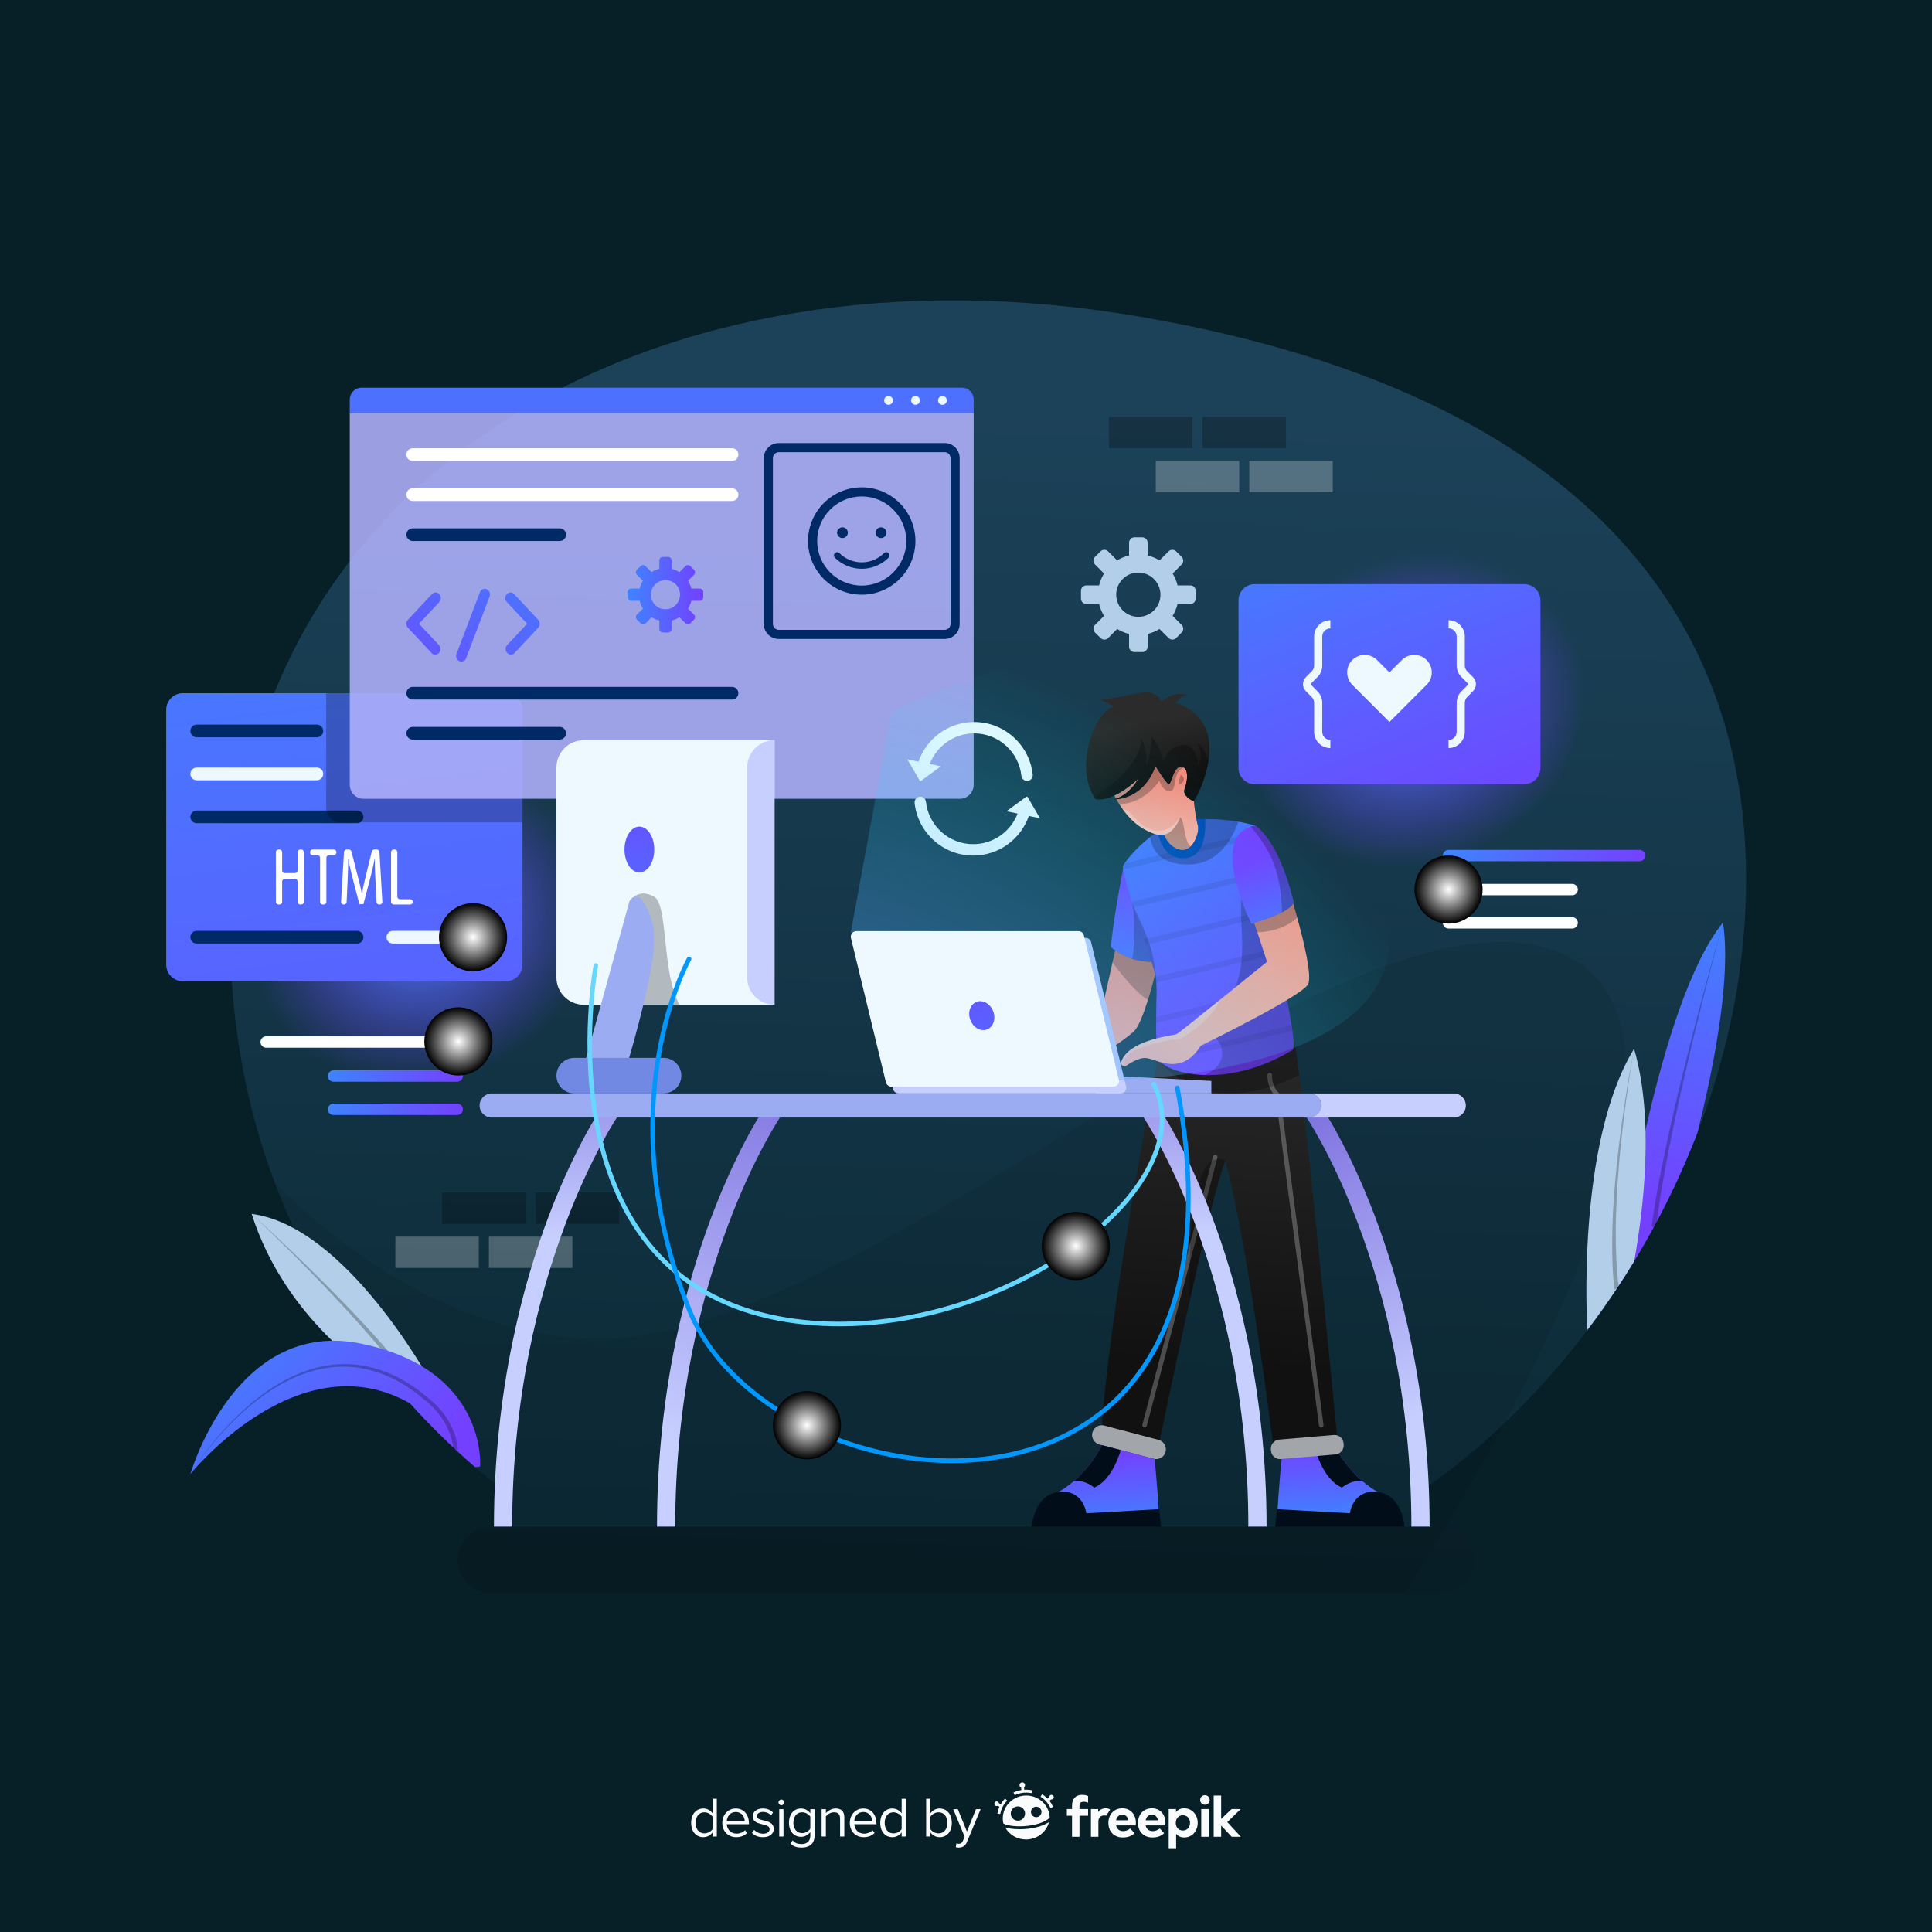 <?xml version="1.0" encoding="utf-8"?>
<!-- Generator: Adobe Illustrator 27.5.0, SVG Export Plug-In . SVG Version: 6.00 Build 0)  -->
<svg version="1.1" xmlns="http://www.w3.org/2000/svg" xmlns:xlink="http://www.w3.org/1999/xlink" x="0px" y="0px"
	 viewBox="0 0 500 500" style="enable-background:new 0 0 500 500;" xml:space="preserve">
<g id="BACKGROUND">
	<rect style="fill:#072028;" width="500" height="500"/>
</g>
<g id="OBJECTS">
	<g>
		<g>
			<linearGradient id="SVGID_1_" gradientUnits="userSpaceOnUse" x1="259.656" y1="103.459" x2="250.56" y2="405.915">
				<stop  offset="0" style="stop-color:#1C4259"/>
				<stop  offset="1" style="stop-color:#0B2935"/>
			</linearGradient>
			<path style="fill:url(#SVGID_1_);" d="M451.03,244.502c-1.639,16.662-5.719,33.052-11.727,48.646
				c-4.469,11.603-9.999,22.77-16.379,33.27c-1.468,2.411-2.983,4.793-4.54,7.14c-2.423,3.65-4.952,7.211-7.576,10.665
				c-6.586,8.696-13.761,16.75-21.372,24.008c-6.816,6.497-13.973,12.346-21.372,17.44c-4.18,2.877-2.164,9.416,2.913,9.416h2.341
				c0.313,0,0.619,0.018,0.92,0.053c4.481,0.472,7.942,4.363,7.723,9.021c-0.218,4.652-4.227,8.236-8.891,8.236H127.101
				c-4.923,0-8.879-4.103-8.649-9.074c0.112-2.323,1.173-4.386,2.783-5.86c1.61-1.48,3.779-2.376,6.108-2.376
				c4.929,0,7.051-6.244,3.148-9.251c-16.444-12.682-43.93-38.688-59.406-79.824c-7.617-20.24-12.328-44.142-11.391-71.923
				C63.485,122.07,170.2,60.671,294.602,81.896S458.423,169.49,451.03,244.502z"/>
			<path style="opacity:0.08;" d="M389.436,368.232c-5.465,10.306-10.801,19.562-15.199,26.909
				c-6.362,10.63-10.76,17.257-10.76,17.257H127.101c-4.923,0-8.879-4.103-8.649-9.074c0.112-2.323,1.173-4.386,2.783-5.86
				c1.61-1.48,3.779-2.376,6.108-2.376c4.929,0,7.051-6.244,3.148-9.251c-2.329-1.798-4.876-3.856-7.582-6.197
				c-5.177-4.463-10.925-9.929-16.791-16.432c-4.168-4.622-8.396-9.764-12.511-15.447h-0.006
				c-8.431-11.632-16.408-25.511-22.516-41.748c18.59,18.69,45.887,38.14,80.337,40.434
				c68.221,4.551,196.137-122.221,251.852-100.058C438.76,260.51,412.895,324.002,389.436,368.232z"/>
			<g>
				<g>
					
						<rect x="138.629" y="308.661" transform="matrix(-1 -1.224647e-16 1.224647e-16 -1 298.858 625.407)" style="opacity:0.25;" width="21.601" height="8.086"/>
					
						<rect x="114.426" y="308.661" transform="matrix(-1 -1.224647e-16 1.224647e-16 -1 250.452 625.407)" style="opacity:0.25;" width="21.601" height="8.086"/>
				</g>
				<g>
					
						<rect x="126.527" y="320.044" transform="matrix(-1 -1.224647e-16 1.224647e-16 -1 274.655 648.174)" style="opacity:0.25;fill:#FFFFFF;" width="21.601" height="8.086"/>
					
						<rect x="102.324" y="320.044" transform="matrix(-1 -1.224647e-16 1.224647e-16 -1 226.249 648.174)" style="opacity:0.25;fill:#FFFFFF;" width="21.601" height="8.086"/>
				</g>
			</g>
			<g>
				<g>
					<rect x="287.011" y="107.915" style="opacity:0.25;" width="21.601" height="8.086"/>
					<rect x="311.214" y="107.915" style="opacity:0.25;" width="21.601" height="8.086"/>
				</g>
				<g>
					<rect x="299.112" y="119.298" style="opacity:0.25;fill:#FFFFFF;" width="21.601" height="8.086"/>
					<rect x="323.316" y="119.298" style="opacity:0.25;fill:#FFFFFF;" width="21.601" height="8.086"/>
				</g>
			</g>
		</g>
		<g>
			
				<radialGradient id="SVGID_00000069361268411155387920000006341149444563297188_" cx="95.196" cy="108.636" r="45.329" gradientTransform="matrix(0.918 -0.396 0.347 0.805 -15.315 190.227)" gradientUnits="userSpaceOnUse">
				<stop  offset="0" style="stop-color:#3E84FF"/>
				<stop  offset="0.329" style="stop-color:#5469FF;stop-opacity:0.671"/>
				<stop  offset="0.757" style="stop-color:#6B4BFF;stop-opacity:0.243"/>
				<stop  offset="1" style="stop-color:#7440FF;stop-opacity:0"/>
			</radialGradient>
			<path style="fill:url(#SVGID_00000069361268411155387920000006341149444563297188_);" d="M160.073,218.363
				c10.67,24.752-3.18,54.517-30.934,66.481c-27.755,11.964-58.904,1.598-69.574-23.154s3.18-54.517,30.934-66.481
				S149.403,193.611,160.073,218.363z"/>
			
				<linearGradient id="SVGID_00000049901604772791393300000006930393671982065551_" gradientUnits="userSpaceOnUse" x1="76.82" y1="115.409" x2="112.449" y2="408.778">
				<stop  offset="0" style="stop-color:#3E84FF"/>
				<stop  offset="1" style="stop-color:#7440FF"/>
			</linearGradient>
			<path style="fill:url(#SVGID_00000049901604772791393300000006930393671982065551_);" d="M135.218,183.706v65.933
				c0,2.382-1.934,4.316-4.316,4.316H47.329c-2.382,0-4.31-1.934-4.31-4.316v-65.933c0-2.376,1.928-4.31,4.31-4.31h83.573
				C133.285,179.396,135.218,181.33,135.218,183.706z"/>
			<path style="fill:#002A66;" d="M82.008,190.81H50.915c-0.907,0-1.642-0.735-1.642-1.642l0,0c0-0.907,0.735-1.642,1.642-1.642
				h31.093c0.907,0,1.642,0.735,1.642,1.642l0,0C83.65,190.075,82.915,190.81,82.008,190.81z"/>
			<path style="fill:#EEF8FF;" d="M82.008,201.928H50.915c-0.907,0-1.642-0.735-1.642-1.642l0,0c0-0.907,0.735-1.642,1.642-1.642
				h31.093c0.907,0,1.642,0.735,1.642,1.642l0,0C83.65,201.193,82.915,201.928,82.008,201.928z"/>
			<path style="fill:#002A66;" d="M92.417,213.046H50.915c-0.907,0-1.642-0.735-1.642-1.642l0,0c0-0.907,0.735-1.642,1.642-1.642
				h41.502c0.907,0,1.642,0.735,1.642,1.642l0,0C94.059,212.311,93.324,213.046,92.417,213.046z"/>
			<path style="fill:#002A66;" d="M92.417,244.19H50.915c-0.907,0-1.642-0.735-1.642-1.642l0,0c0-0.907,0.735-1.642,1.642-1.642
				h41.502c0.907,0,1.642,0.735,1.642,1.642l0,0C94.059,243.454,93.324,244.19,92.417,244.19z"/>
			<path style="fill:#EEF8FF;" d="M122.612,244.19h-20.936c-0.907,0-1.642-0.735-1.642-1.642l0,0c0-0.907,0.735-1.642,1.642-1.642
				h20.936c0.907,0,1.642,0.735,1.642,1.642l0,0C124.255,243.454,123.519,244.19,122.612,244.19z"/>
			<g>
				<path style="fill:#FFFFFF;" d="M73.02,220.544v4.732c0,0.379,0.307,0.686,0.686,0.686h2.619c0.379,0,0.686-0.307,0.686-0.686
					v-4.732c0-0.379,0.307-0.686,0.686-0.686h0.253c0.379,0,0.686,0.307,0.686,0.686v12.863c0,0.379-0.307,0.686-0.686,0.686h-0.253
					c-0.379,0-0.686-0.307-0.686-0.686v-5.281c0-0.379-0.307-0.686-0.686-0.686h-2.619c-0.379,0-0.686,0.307-0.686,0.686v5.281
					c0,0.379-0.307,0.686-0.686,0.686h-0.254c-0.379,0-0.686-0.307-0.686-0.686v-12.863c0-0.379,0.307-0.686,0.686-0.686h0.254
					C72.712,219.858,73.02,220.165,73.02,220.544z"/>
				<path style="fill:#FFFFFF;" d="M82.151,221.315h-1.225c-0.379,0-0.686-0.307-0.686-0.686v-0.085
					c0-0.379,0.307-0.686,0.686-0.686h5.449c0.379,0,0.686,0.307,0.686,0.686v0.085c0,0.379-0.307,0.686-0.686,0.686H85.15
					c-0.379,0-0.686,0.307-0.686,0.686v11.405c0,0.379-0.307,0.686-0.686,0.686h-0.254c-0.379,0-0.686-0.307-0.686-0.686v-11.405
					C82.837,221.623,82.53,221.315,82.151,221.315z"/>
				<path style="fill:#FFFFFF;" d="M97.176,227.968c-0.106-1.88-0.212-3.971-0.148-5.576h-0.084
					c-0.318,1.584-0.697,3.273-1.141,4.942l-1.753,6.674h-1.035l-1.668-6.4c-0.465-1.816-0.886-3.569-1.161-5.216h-0.063
					c0,1.668-0.085,3.654-0.169,5.682l-0.245,5.364c-0.017,0.367-0.319,0.655-0.686,0.655h-0.074c-0.395,0-0.709-0.333-0.685-0.727
					l0.763-12.863c0.021-0.363,0.322-0.646,0.685-0.646h0.574c0.313,0,0.587,0.212,0.665,0.516l1.537,5.99
					c0.486,1.88,0.845,3.273,1.14,4.9h0.063c0.275-1.627,0.591-2.978,1.056-4.9l1.476-5.983c0.076-0.307,0.351-0.522,0.666-0.522
					h0.631c0.364,0,0.664,0.284,0.685,0.647l0.744,12.863c0.023,0.394-0.29,0.726-0.685,0.726h-0.14
					c-0.366,0-0.668-0.287-0.685-0.653L97.176,227.968z"/>
				<path style="fill:#FFFFFF;" d="M101.892,219.858h0.254c0.379,0,0.686,0.307,0.686,0.686v11.49c0,0.379,0.307,0.686,0.686,0.686
					h2.64c0.379,0,0.686,0.307,0.686,0.686l0,0c0,0.379-0.307,0.686-0.686,0.686h-4.266c-0.379,0-0.686-0.307-0.686-0.686v-12.863
					C101.205,220.165,101.513,219.858,101.892,219.858z"/>
			</g>
			
				<radialGradient id="SVGID_00000127042871491044990760000001908714350806268044_" cx="122.427" cy="242.547" r="8.814" gradientUnits="userSpaceOnUse">
				<stop  offset="0" style="stop-color:#FFFFFF"/>
				<stop  offset="1" style="stop-color:#000000"/>
			</radialGradient>
			<circle style="fill:url(#SVGID_00000127042871491044990760000001908714350806268044_);" cx="122.427" cy="242.547" r="8.814"/>
		</g>
		<g>
			<path style="opacity:0.25;" d="M135.218,183.706v29.12h-47.19c-1.993,0-3.608-1.616-3.608-3.608v-29.821h46.483
				C133.285,179.396,135.218,181.33,135.218,183.706z"/>
			
				<linearGradient id="SVGID_00000045597002642256505680000016632860070117934756_" gradientUnits="userSpaceOnUse" x1="171.253" y1="70.146" x2="171.253" y2="182.145">
				<stop  offset="0" style="stop-color:#3E84FF"/>
				<stop  offset="1" style="stop-color:#7440FF"/>
			</linearGradient>
			<path style="fill:url(#SVGID_00000045597002642256505680000016632860070117934756_);" d="M251.983,106.911H90.522v-3.537
				c0-1.675,1.358-3.032,3.032-3.032h155.397c1.675,0,3.032,1.357,3.032,3.032V106.911z"/>
			<path style="opacity:0.86;fill:#B3B3FF;" d="M248.38,206.724H94.125c-1.99,0-3.603-1.613-3.603-3.603v-96.21h161.461v96.21
				C251.983,205.11,250.37,206.724,248.38,206.724z"/>
			<g>
				<path style="fill:#EEF8FF;" d="M245.039,103.626c0,0.63-0.511,1.141-1.141,1.141c-0.63,0-1.141-0.511-1.141-1.141
					c0-0.63,0.511-1.141,1.141-1.141C244.528,102.484,245.039,102.995,245.039,103.626z"/>
				<path style="fill:#EEF8FF;" d="M238.069,103.626c0,0.63-0.511,1.141-1.141,1.141c-0.63,0-1.141-0.511-1.141-1.141
					c0-0.63,0.511-1.141,1.141-1.141C237.558,102.484,238.069,102.995,238.069,103.626z"/>
				<path style="fill:#EEF8FF;" d="M231.098,103.626c0,0.63-0.511,1.141-1.141,1.141c-0.63,0-1.141-0.511-1.141-1.141
					c0-0.63,0.511-1.141,1.141-1.141C230.587,102.484,231.098,102.995,231.098,103.626z"/>
			</g>
			<path style="fill:#FFFFFF;" d="M189.446,119.292H106.82c-0.907,0-1.642-0.735-1.642-1.642l0,0c0-0.907,0.735-1.642,1.642-1.642
				h82.626c0.907,0,1.642,0.735,1.642,1.642l0,0C191.088,118.557,190.353,119.292,189.446,119.292z"/>
			<path style="fill:#FFFFFF;" d="M189.446,129.652H106.82c-0.907,0-1.642-0.735-1.642-1.643l0,0c0-0.907,0.735-1.642,1.642-1.642
				h82.626c0.907,0,1.642,0.735,1.642,1.642l0,0C191.088,128.916,190.353,129.652,189.446,129.652z"/>
			<path style="fill:#002A66;" d="M144.848,140.012H106.82c-0.907,0-1.642-0.735-1.642-1.642v0c0-0.907,0.735-1.642,1.642-1.642
				h38.028c0.907,0,1.642,0.735,1.642,1.642v0C146.49,139.276,145.755,140.012,144.848,140.012z"/>
			<path style="fill:#002A66;" d="M189.446,181.04H106.82c-0.907,0-1.642-0.735-1.642-1.642l0,0c0-0.907,0.735-1.642,1.642-1.642
				h82.626c0.907,0,1.642,0.735,1.642,1.642l0,0C191.088,180.305,190.353,181.04,189.446,181.04z"/>
			<path style="fill:#002A66;" d="M144.848,191.4H106.82c-0.907,0-1.642-0.735-1.642-1.642l0,0c0-0.907,0.735-1.642,1.642-1.642
				h38.028c0.907,0,1.642,0.735,1.642,1.642l0,0C146.49,190.665,145.755,191.4,144.848,191.4z"/>
			<g>
				<path style="fill:#002A66;" d="M223.015,126.12c-7.66,0-13.891,6.232-13.891,13.892c0,7.66,6.232,13.892,13.891,13.892
					c7.66,0,13.892-6.232,13.892-13.892C236.907,132.352,230.675,126.12,223.015,126.12z M223.015,151.545
					c-6.359,0-11.533-5.174-11.533-11.533c0-6.36,5.174-11.533,11.533-11.533c6.36,0,11.534,5.174,11.534,11.533
					C234.549,146.371,229.375,151.545,223.015,151.545z"/>
				<path style="fill:#002A66;" d="M228.782,143.145c-3.18,3.179-8.354,3.18-11.533,0c-0.326-0.325-0.853-0.325-1.179,0
					c-0.326,0.326-0.326,0.854,0,1.179c1.915,1.915,4.43,2.872,6.946,2.872c2.515,0,5.031-0.958,6.946-2.872
					c0.326-0.326,0.326-0.854,0-1.179C229.635,142.82,229.108,142.82,228.782,143.145z"/>
				<path style="fill:#002A66;" d="M218.025,139.251c0.768,0,1.39-0.622,1.39-1.39c0-0.768-0.622-1.39-1.39-1.39
					s-1.39,0.622-1.39,1.39C216.635,138.629,217.257,139.251,218.025,139.251z"/>
				<path style="fill:#002A66;" d="M228.006,139.251c0.767,0,1.39-0.622,1.39-1.39c0-0.768-0.622-1.39-1.39-1.39
					c-0.768,0-1.39,0.622-1.39,1.39C226.616,138.629,227.238,139.251,228.006,139.251z"/>
			</g>
			<g>
				<g>
					<g>
						
							<linearGradient id="SVGID_00000069371204154159762450000009644070219231329213_" gradientUnits="userSpaceOnUse" x1="134.957" y1="129.324" x2="93.265" y2="187.44">
							<stop  offset="0" style="stop-color:#3E84FF"/>
							<stop  offset="1" style="stop-color:#7440FF"/>
						</linearGradient>
						<path style="fill:url(#SVGID_00000069371204154159762450000009644070219231329213_);" d="M112.64,169.408
							c-0.346,0-0.693-0.141-0.957-0.424l-6.109-6.539c-0.529-0.566-0.529-1.483,0-2.048l6.213-6.648
							c0.529-0.566,1.385-0.566,1.914,0c0.529,0.565,0.529,1.483,0,2.048l-5.256,5.624l5.153,5.515c0.529,0.566,0.529,1.483,0,2.048
							C113.333,169.266,112.986,169.408,112.64,169.408z"/>
					</g>
					<g>
						
							<linearGradient id="SVGID_00000111885835987869989120000005946527858637466540_" gradientUnits="userSpaceOnUse" x1="148.756" y1="139.223" x2="107.064" y2="197.339">
							<stop  offset="0" style="stop-color:#3E84FF"/>
							<stop  offset="1" style="stop-color:#7440FF"/>
						</linearGradient>
						<path style="fill:url(#SVGID_00000111885835987869989120000005946527858637466540_);" d="M132.213,169.408
							c-0.346,0-0.692-0.141-0.957-0.424c-0.529-0.565-0.529-1.483,0-2.048l5.154-5.515l-5.257-5.624
							c-0.529-0.565-0.529-1.482,0-2.048c0.529-0.566,1.385-0.566,1.914,0l6.214,6.648c0.254,0.272,0.396,0.64,0.396,1.024
							s-0.143,0.752-0.396,1.024l-6.11,6.539C132.906,169.266,132.559,169.408,132.213,169.408z"/>
					</g>
				</g>
				<g>
					
						<linearGradient id="SVGID_00000095301284598328725730000004331296403281740726_" gradientUnits="userSpaceOnUse" x1="142.059" y1="134.419" x2="100.367" y2="192.535">
						<stop  offset="0" style="stop-color:#3E84FF"/>
						<stop  offset="1" style="stop-color:#7440FF"/>
					</linearGradient>
					<path style="fill:url(#SVGID_00000095301284598328725730000004331296403281740726_);" d="M119.394,171.204
						c-0.169,0-0.342-0.034-0.509-0.107c-0.693-0.301-1.025-1.146-0.744-1.887l6.064-15.943c0.282-0.739,1.067-1.099,1.764-0.795
						c0.693,0.301,1.025,1.146,0.744,1.887l-6.064,15.943C120.434,170.863,119.929,171.204,119.394,171.204z"/>
				</g>
			</g>
			<g>
				<path style="fill:#002A66;" d="M244.475,165.358h-42.919c-2.143,0-3.887-1.744-3.887-3.887v-42.919
					c0-2.143,1.744-3.887,3.887-3.887h42.919c2.143,0,3.887,1.744,3.887,3.887v42.919
					C248.362,163.614,246.618,165.358,244.475,165.358z M201.556,117.023c-0.843,0-1.529,0.686-1.529,1.529v42.919
					c0,0.843,0.686,1.529,1.529,1.529h42.919c0.843,0,1.529-0.686,1.529-1.529v-42.919c0-0.843-0.686-1.529-1.529-1.529H201.556z"/>
			</g>
			
				<linearGradient id="SVGID_00000088102613113723423310000002828241485985086336_" gradientUnits="userSpaceOnUse" x1="162.436" y1="153.903" x2="182.005" y2="153.903">
				<stop  offset="0" style="stop-color:#3E84FF"/>
				<stop  offset="1" style="stop-color:#7440FF"/>
			</linearGradient>
			<path style="fill:url(#SVGID_00000088102613113723423310000002828241485985086336_);" d="M182.005,154.57v-1.333
				c0-0.505-0.41-0.915-0.915-0.915h-2.178c-0.172-0.728-0.46-1.41-0.844-2.029l1.543-1.543c0.357-0.357,0.357-0.937,0-1.294
				l-0.943-0.943c-0.357-0.357-0.937-0.357-1.294,0l-1.543,1.543c-0.619-0.383-1.301-0.671-2.029-0.844v-2.178
				c0-0.505-0.41-0.915-0.915-0.915h-1.333c-0.505,0-0.915,0.41-0.915,0.915v2.178c-0.728,0.172-1.41,0.46-2.029,0.844l-1.543-1.543
				c-0.357-0.357-0.937-0.357-1.294,0l-0.943,0.943c-0.357,0.357-0.357,0.937,0,1.294l1.543,1.543
				c-0.383,0.619-0.672,1.301-0.844,2.029h-2.178c-0.505,0-0.915,0.41-0.915,0.915v1.333c0,0.505,0.41,0.915,0.915,0.915h2.178
				c0.172,0.728,0.46,1.41,0.844,2.029l-1.543,1.543c-0.357,0.357-0.357,0.937,0,1.294l0.943,0.943c0.357,0.357,0.937,0.357,1.294,0
				l1.543-1.543c0.619,0.383,1.301,0.671,2.029,0.844v2.178c0,0.505,0.41,0.915,0.915,0.915h1.333c0.505,0,0.915-0.41,0.915-0.915
				v-2.178c0.728-0.172,1.41-0.46,2.029-0.844l1.543,1.543c0.357,0.357,0.937,0.357,1.294,0l0.943-0.943
				c0.357-0.357,0.357-0.937,0-1.294l-1.543-1.543c0.383-0.619,0.671-1.301,0.844-2.029h2.178
				C181.595,155.485,182.005,155.075,182.005,154.57z M172.861,157.624c-2.579,0.427-4.788-1.782-4.362-4.361
				c0.258-1.562,1.518-2.823,3.081-3.081c2.579-0.426,4.787,1.782,4.361,4.361C175.683,156.105,174.423,157.366,172.861,157.624z"/>
		</g>
		<g>
			<g>
				
					<linearGradient id="SVGID_00000070106968840284159590000007045985440373363104_" gradientUnits="userSpaceOnUse" x1="345.373" y1="393.505" x2="344.533" y2="373.331">
					<stop  offset="0" style="stop-color:#3E84FF"/>
					<stop  offset="1" style="stop-color:#7440FF"/>
				</linearGradient>
				<path style="fill:url(#SVGID_00000070106968840284159590000007045985440373363104_);" d="M330.5,392.69l24.763-1.391
					c0,0,9.858-0.124,1.268-5.177c-1.515-0.89-2.859-1.887-4.056-2.918c-3.891-3.378-6.155-7.187-7.175-9.191l-4.864,1.279
					l-8.502,2.24c-0.077,0.018-0.147,0.035-0.224,0.047C331.095,382.626,330.5,392.69,330.5,392.69z"/>
				<path style="fill:#010D19;" d="M363.477,395.09c0,0-0.502-8.209-6.947-8.968s-7.184,5.509-7.184,5.509l-18.846-1.057
					l-0.503,4.516H363.477z"/>
				<path style="fill:#010D19;" d="M340.434,375.291c0.755,2.458,2.871,8.036,6.869,9.693c1.94-1.551,3.927-1.816,5.171-1.781
					c-3.891-3.378-6.155-7.187-7.175-9.191L340.434,375.291z"/>
			</g>
			
				<linearGradient id="SVGID_00000074436849389487180480000005309361915422801593_" gradientUnits="userSpaceOnUse" x1="322.356" y1="259.421" x2="316.671" y2="353.416">
				<stop  offset="0" style="stop-color:#2B2B2B"/>
				<stop  offset="1" style="stop-color:#111111"/>
			</linearGradient>
			<path style="fill:url(#SVGID_00000074436849389487180480000005309361915422801593_);" d="M346.077,372.16l-16.579,1.769
				c0,0-6.509-51.989-12.375-73.468c-1.893,4.434-5.707,20.435-9.268,36.377c-4.151,18.613-7.959,37.156-7.959,37.156
				s-9.504,1.067-14.81-3.231c1.633-29.656,13.118-88.85,14.622-97.511c0.012,0.071,0.029,0.141,0.047,0.212
				c0.106,0.395,0.224,0.719,0.366,0.973c0.077,0.136,0.183,0.277,0.313,0.419c0,0,0.006,0.006,0.018,0.023
				c1.374,1.504,5.495,3.154,11.249,3.337c6.197,0.194,14.292-1.315,22.911-6.562c0.201-0.401,0.224-1.356,0.112-2.73
				c0.289,0.283,0.843,3.767,1.551,9.298C339.52,303.616,346.077,372.16,346.077,372.16z"/>
			
				<linearGradient id="SVGID_00000047053118287084464460000005087468946794198916_" gradientUnits="userSpaceOnUse" x1="288.777" y1="259.394" x2="296.61" y2="227.556">
				<stop  offset="0" style="stop-color:#3E84FF"/>
				<stop  offset="1" style="stop-color:#7440FF"/>
			</linearGradient>
			<path style="fill:url(#SVGID_00000047053118287084464460000005087468946794198916_);" d="M299.517,242.977l-1.161,4.528
				l-0.083,0.313l-0.277,1.073v0.006c0,0-2.14,0.159-4.982-0.755c-1.356-0.436-2.877-1.114-4.398-2.17
				c-0.377-0.265-0.755-0.548-1.132-0.861c0.525-6.114,2.518-16.897,3.166-20.329c0.13-0.69,0.206-1.079,0.206-1.079
				L299.517,242.977z"/>
			
				<linearGradient id="SVGID_00000139274034138923226460000013587617354790560165_" gradientUnits="userSpaceOnUse" x1="295.393" y1="241.558" x2="283.454" y2="275.669">
				<stop  offset="0" style="stop-color:#F78B7C"/>
				<stop  offset="1" style="stop-color:#FFB7A9"/>
			</linearGradient>
			<path style="fill:url(#SVGID_00000139274034138923226460000013587617354790560165_);" d="M299.895,248.283
				c0,0-1.238,5.471-2.818,10.53c-1.126,3.573-2.417,6.945-3.573,8.042c-2.801,2.653-9.999,7.01-9.999,7.01l-4.168-8.62l6.161-5.401
				l2.423-10.789l0.696-3.083c4.705,3.266,9.38,2.924,9.38,2.924l0.277-1.079L299.895,248.283z"/>
			
				<linearGradient id="SVGID_00000042715709473241011100000008836807196913025694_" gradientUnits="userSpaceOnUse" x1="302.185" y1="202.72" x2="318.356" y2="267.911">
				<stop  offset="0" style="stop-color:#3E84FF"/>
				<stop  offset="1" style="stop-color:#7440FF"/>
			</linearGradient>
			<path style="fill:url(#SVGID_00000042715709473241011100000008836807196913025694_);" d="M334.609,271.654
				c-8.62,5.247-16.715,6.757-22.911,6.562c-5.784-0.183-9.917-1.851-11.267-3.361c-0.13-0.142-0.236-0.283-0.313-0.419
				c-0.141-0.254-0.259-0.578-0.366-0.973c-0.018-0.071-0.035-0.142-0.047-0.212c-0.448-1.91-0.519-5.129-0.495-8.525
				c0-0.519,0.006-1.038,0.012-1.562c0.018-1.409,0.041-2.824,0.053-4.156v-0.018c0.018-1.769,0.012-3.39-0.071-4.693
				c-0.029-0.578-0.077-1.091-0.142-1.521c-0.03-0.159-0.053-0.313-0.082-0.448c-0.012-0.047-0.024-0.1-0.035-0.153
				c-0.171-0.755-0.501-1.887-0.949-3.278v-0.006c-0.401-1.279-0.902-2.771-1.439-4.387c-0.159-0.472-0.318-0.955-0.483-1.45
				c-0.489-1.468-1.008-3.019-1.521-4.575c-0.401-1.22-0.802-2.447-1.185-3.65c-0.153-0.489-0.306-0.973-0.454-1.45
				c-1.014-3.272-1.857-6.267-2.223-8.343c-0.012-0.088-0.029-0.171-0.041-0.253c-0.035-0.224-0.065-0.43-0.089-0.631
				c0.094-0.147,0.195-0.301,0.295-0.448c0.071-0.106,0.142-0.212,0.212-0.313c1.839-2.635,4.351-4.982,6.609-6.798
				c0.648-0.519,1.279-0.996,1.863-1.421c0.472-0.348,0.914-0.66,1.321-0.937l0.041-0.024l2.659-1.515
				c3.007-0.501,5.813-0.696,8.342-0.708c3.455-0.018,6.385,0.312,8.584,0.678c2.783,0.466,4.392,1.002,4.392,1.002l0.135,1.722
				l0.124,1.527l0.702,8.696l0.124,1.527l0.053,0.678c0,0,0,0.006,0.006,0.024c0.077,0.307,0.843,3.349,1.887,7.706
				c0.118,0.478,0.236,0.973,0.36,1.48c0.607,2.529,1.279,5.406,1.969,8.402c0.106,0.489,0.218,0.979,0.33,1.474
				c0.637,2.806,1.268,5.684,1.84,8.437c0.1,0.501,0.201,0.996,0.307,1.486c0.637,3.143,1.179,6.079,1.551,8.502
				c0.083,0.525,0.153,1.032,0.218,1.504c0.106,0.772,0.183,1.474,0.236,2.093C334.833,270.298,334.81,271.253,334.609,271.654z"/>
			<g style="opacity:0.35;">
				<path style="opacity:0.25;" d="M325.141,216.917l-34.449,8.118c-0.012-0.088-0.029-0.171-0.041-0.253
					c-0.035-0.224-0.065-0.43-0.089-0.631c0.094-0.147,0.195-0.301,0.295-0.448c0.071-0.106,0.142-0.212,0.212-0.313l33.948-8.001
					L325.141,216.917z"/>
				<path style="opacity:0.25;" d="M325.966,227.141l-32.598,7.688c-0.153-0.489-0.306-0.973-0.454-1.45l32.928-7.765
					L325.966,227.141z"/>
				<path style="opacity:0.25;" d="M328.271,237.028l-31.714,7.476c-0.159-0.472-0.318-0.955-0.483-1.45l31.837-7.505
					C328.03,236.026,328.147,236.521,328.271,237.028z"/>
				<path style="opacity:0.25;" d="M330.571,246.904l-31.366,7.393c-0.029-0.578-0.077-1.091-0.142-1.521l31.177-7.346
					C330.347,245.919,330.459,246.408,330.571,246.904z"/>
				<path style="opacity:0.25;" d="M332.717,256.826l-33.506,7.9c0-0.519,0.006-1.038,0.012-1.562l33.188-7.824
					C332.51,255.842,332.611,256.337,332.717,256.826z"/>
				<path style="opacity:0.25;" d="M334.486,266.832l-34.054,8.024c-0.13-0.142-0.236-0.283-0.313-0.419
					c-0.141-0.254-0.259-0.578-0.366-0.973l34.514-8.136C334.35,265.853,334.421,266.36,334.486,266.832z"/>
			</g>
			<path style="opacity:0.25;" d="M320.489,212.667c-1.61,4.487-5.141,10.76-12.369,11.037c-8.637,0.336-10.188-4.717-10.442-7.11
				c0.648-0.519,1.279-0.996,1.863-1.421c0.472-0.348,0.914-0.66,1.321-0.937l0.041-0.024l2.659-1.515
				c3.007-0.501,5.813-0.696,8.342-0.708C315.359,211.971,318.29,212.301,320.489,212.667z"/>
			<g>
				
					<linearGradient id="SVGID_00000145043956207911472690000012724357402729621922_" gradientUnits="userSpaceOnUse" x1="301.363" y1="201.165" x2="298.142" y2="218.031">
					<stop  offset="0" style="stop-color:#F78B7C"/>
					<stop  offset="1" style="stop-color:#FFB7A9"/>
				</linearGradient>
				<path style="fill:url(#SVGID_00000145043956207911472690000012724357402729621922_);" d="M308.119,219.093
					c-0.684,0.654-1.539,1.038-2.535,0.861c-1.851-0.324-3.007-1.586-3.655-2.594c-0.407-0.631-0.619-1.167-0.678-1.332
					c-0.012-0.03-0.018-0.047-0.018-0.047s-0.431,0.242-1.503,0.053c-0.053-0.006-0.106-0.018-0.159-0.029
					c-0.035-0.006-0.053-0.012-0.053-0.012c-0.814-0.165-1.958-0.572-3.502-1.439c-2.276-1.279-4.086-3.225-5.454-5.123
					c-0.301-0.419-0.584-0.837-0.843-1.244c-0.295-0.46-0.56-0.908-0.796-1.332c5.182-0.519,8.596-4.204,10.123-8.602
					c0,0,2.842,4.675,3.473,4.675c0.631,0,1.138-4.422,3.03-4.481c0.324-0.012,0.595,0.065,0.825,0.212
					c1.103,0.702,1.091,3.095,0.189,5.595c-0.572,1.58,1.769,2.907,2.276,3.036c0.03,0.006,0.071-0.018,0.13-0.077
					c0.13,1.663,0.419,3.484,0.684,4.835c0.142,0.713,0.277,1.297,0.383,1.651C310.36,214.807,309.652,217.637,308.119,219.093z"/>
				<path style="fill:#FFB7A9;" d="M294.553,201.553c-0.1,0.218-1.769,3.602-5.707,5.171c-0.165-0.295-0.313-0.578-0.448-0.843
					C291.641,204.371,294.382,201.718,294.553,201.553z"/>
			</g>
			
				<linearGradient id="SVGID_00000023985543692094999100000002416579124519996302_" gradientUnits="userSpaceOnUse" x1="295.363" y1="186.993" x2="298.774" y2="205.375">
				<stop  offset="0" style="stop-color:#2B2B2B"/>
				<stop  offset="1" style="stop-color:#111111"/>
			</linearGradient>
			<path style="fill:url(#SVGID_00000023985543692094999100000002416579124519996302_);" d="M312.742,196.995
				c-0.802,5-3.125,9.587-3.773,10.217c-0.059,0.059-0.1,0.083-0.13,0.077c-0.507-0.13-2.848-1.456-2.276-3.036
				c1.085-3.013,0.884-5.872-1.014-5.807c-1.893,0.059-2.4,4.481-3.03,4.481c-0.631,0-3.473-4.675-3.473-4.675
				c-1.527,4.398-4.941,8.083-10.123,8.602c-0.183,0.024-0.365,0.035-0.554,0.047c0.165-0.059,0.324-0.118,0.478-0.177
				c3.938-1.568,5.607-4.952,5.707-5.171c-0.171,0.165-2.913,2.818-6.155,4.328c-1.574,0.725-3.26,1.185-4.829,0.967
				c-0.118-0.153-0.236-0.313-0.336-0.478c-4.557-6.786-1.279-20.942,5.106-23.654c0,0-1.657-0.478-3.65-1.946
				c2.842,0.619,10.094-1.893,12.605-1.563c2.506,0.33,3.314,2.323,3.314,2.323s3.172-2.859,6.774-1.657
				c-1.769-0.065-3.095,2.081-3.095,2.081s6.763,1.515,8.402,8.655C313.154,192.627,313.089,194.849,312.742,196.995z"/>
			<path style="opacity:0.25;" d="M308.119,219.093c-0.684,0.654-1.539,1.038-2.535,0.861c-1.851-0.324-3.007-1.586-3.655-2.594
				c-0.407-0.631-0.619-1.167-0.678-1.332c1.244-0.289,2.907-1.315,4.186-4.493v-0.006c0-0.006,0.006-0.006,0.006-0.012
				C306.628,212.389,306.427,217.719,308.119,219.093z"/>
			<g>
				<path style="opacity:0.25;" d="M288.846,206.724c-0.165-0.295-0.313-0.578-0.448-0.843c3.243-1.509,5.984-4.162,6.155-4.328
					C294.453,201.771,292.784,205.155,288.846,206.724z"/>
				<path style="opacity:0.25;" d="M306.374,198.658c-3.002,0.985-1.76,5.823-3.381,6.071c-2.022,0.318-2.998-2.686-2.998-2.686
					s-1.268,2.529-5.118,4.681c-1.71,0.955-3.591,1.333-5.159,1.462c-0.295-0.46-0.56-0.908-0.796-1.332
					c5.182-0.519,8.596-4.204,10.123-8.602c0,0,2.842,4.675,3.473,4.675c0.631,0,1.138-4.422,3.03-4.481
					C305.873,198.434,306.144,198.511,306.374,198.658z"/>
			</g>
			<path style="opacity:0.25;fill:#FFFFFF;" d="M305.437,211.535c-1.279,3.178-2.942,4.204-4.186,4.493
				c-0.012-0.03-0.018-0.047-0.018-0.047s-0.472,0.265-1.663,0.024c-0.035-0.006-0.053-0.012-0.053-0.012
				c-0.814-0.165-1.958-0.572-3.502-1.439c-2.276-1.279-4.086-3.225-5.454-5.123c0.383-0.041,0.926,0.077,1.616,0.619
				c1.562,1.232,2.983,4.074,6.538,4.835C302.247,215.644,304.529,212.867,305.437,211.535z"/>
			<path style="opacity:0.25;" d="M305.571,200.496c0,0-0.608,1.769-0.336,2.337C305.508,203.402,307.435,201.665,305.571,200.496z"
				/>
			<path style="opacity:0.25;" d="M312.742,196.995c-0.802,5-3.125,9.587-3.773,10.217c-0.059,0.059-0.1,0.083-0.13,0.077
				c-0.507-0.13-2.848-1.456-2.276-3.036c1.085-3.013,0.884-5.872-1.014-5.807c-1.893,0.059-2.4,4.481-3.03,4.481
				c-0.631,0-3.473-4.675-3.473-4.675c-1.527,4.398-4.941,8.083-10.123,8.602c-0.183,0.024-0.365,0.035-0.554,0.047
				c0.165-0.059,0.324-0.118,0.478-0.177c3.938-1.568,5.607-4.952,5.707-5.171c-0.171,0.165-2.913,2.818-6.155,4.328
				c-1.574,0.725-3.26,1.185-4.829,0.967c-0.118-0.153-0.236-0.313-0.336-0.478c3.514-2.358,12.269-8.897,12.116-15.412
				c1.704,3.219,1.327,7.293,1.327,7.293s1.604-4.263,1.321-7.865c2.565,3.602,3.254,6.733,3.254,6.733s0.348-3.602,4.516-4.269
				c4.174-0.66,4.345,5.401,4.345,5.401s1.439-2.176-0.171-6.061C311.032,192.827,311.981,194.737,312.742,196.995z"/>
			<path style="fill:#0049B2;" d="M307.004,222.069c-5.149,0.653-6.773-4.208-7.275-6.036c1.073,0.189,1.503-0.053,1.503-0.053
				s0.006,0.018,0.018,0.047c0.059,0.165,0.271,0.702,0.678,1.332c0.648,1.008,1.804,2.27,3.655,2.594
				c0.996,0.177,1.851-0.206,2.535-0.861c1.533-1.456,2.24-4.286,1.916-5.395c-0.106-0.354-0.242-0.937-0.383-1.651
				c0.772-0.035,1.527-0.053,2.252-0.059C312.099,216.01,311.489,221.5,307.004,222.069z"/>
			<path style="opacity:0.25;" d="M299.276,258.99c0.029-2.836-0.006-5.306-0.295-6.662c-0.159-0.749-0.507-1.94-0.985-3.431
				c0,0-2.14,0.159-4.982-0.755c0.454-1.639,0.404-4.85,0.486-8.859c0.035-1.615-0.127-4.029-0.486-5.485
				c1.916,4.328,4.451,9.245,5.342,13.708C299.311,252.31,299.641,256.585,299.276,258.99z"/>
			<path style="opacity:0.25;" d="M334.609,271.654c-8.62,5.247-16.715,6.757-22.911,6.562c7.364-3.084,5.206-10.506-1.586-11.868
				c6.833-5.053,12.338-9.536,11.232-25.895c-0.565-8.357,0.631-15.288,0.631-15.288l4.05,2.677
				C326.314,228.986,336.231,268.418,334.609,271.654z"/>
			
				<linearGradient id="SVGID_00000095301638274950711050000004820995560217904554_" gradientUnits="userSpaceOnUse" x1="337.496" y1="248.202" x2="323.599" y2="223.691">
				<stop  offset="0" style="stop-color:#3E84FF"/>
				<stop  offset="1" style="stop-color:#7440FF"/>
			</linearGradient>
			<path style="fill:url(#SVGID_00000095301638274950711050000004820995560217904554_);" d="M334.786,233.379
				c-0.018,0.141-0.059,0.277-0.124,0.419c-0.366,0.796-1.492,1.586-2.883,2.311c-2.453,1.268-5.731,2.311-7.175,2.742
				c-0.46,0.136-0.731,0.212-0.731,0.212s-4.092-8.124-4.823-15.205c-0.466-4.499,0.424-8.579,4.587-9.899
				c0.383-0.118,0.802-0.218,1.244-0.289c0,0,5.731,3.184,9.722,18.961C334.662,232.878,334.727,233.125,334.786,233.379z"/>
			
				<linearGradient id="SVGID_00000107577521546634549440000006265663105178279040_" gradientUnits="userSpaceOnUse" x1="333.048" y1="218.846" x2="311.444" y2="271.908">
				<stop  offset="0" style="stop-color:#F78B7C"/>
				<stop  offset="1" style="stop-color:#FFB7A9"/>
			</linearGradient>
			<path style="fill:url(#SVGID_00000107577521546634549440000006265663105178279040_);" d="M338.524,254.727
				c-1.639,3.16-27.793,15.919-27.793,15.919s-2.022,3.791-5.684,4.546c-3.667,0.761-6.444-1.262-8.59-1.385
				c-2.152-0.13-5.182,2.146-5.182,2.146s-0.371,0.023-0.684-0.136c-0.389-0.201-0.684-0.696-0.03-1.887
				c2.824-5.053,13.219-5.937,13.979-6.314c0.36-0.177,5.613-4.381,11.043-8.755c6.055-4.87,12.328-9.958,12.328-9.958l-2.506-7.611
				l-0.802-2.441c2.264-0.672,9.044-2.854,10.058-5.053c0.259,0.879,0.637,2.164,1.055,3.673
				C337.339,243.331,339.632,252.605,338.524,254.727z"/>
			<path style="opacity:0.25;" d="M335.718,237.47c-3.367,3.154-7.959,3.744-10.312,3.82l-0.802-2.441
				c2.264-0.672,9.044-2.854,10.058-5.053C334.922,234.676,335.299,235.961,335.718,237.47z"/>
			<path style="opacity:0.25;" d="M298.945,252.174c-0.489,1.928-1.144,4.322-1.869,6.639c-3.219-2.022-7.087-6.934-9.156-9.758
				l0.696-3.083c4.705,3.266,9.38,2.924,9.38,2.924C298.444,250.288,298.774,251.42,298.945,252.174z"/>
			<path style="fill:#A2A5AA;" d="M345.597,376.409l-14.114,1.197c-1.298,0.11-2.44-0.853-2.55-2.151l-0.028-0.334
				c-0.11-1.298,0.853-2.44,2.152-2.55l14.114-1.197c1.298-0.11,2.44,0.853,2.55,2.152l0.028,0.334
				C347.858,375.157,346.895,376.299,345.597,376.409z"/>
			<path style="fill:#A2A5AA;" d="M301.652,375.733c-0.295,1.132-1.321,1.881-2.447,1.881c-0.142,0-0.277-0.012-0.419-0.035
				c-0.077-0.012-0.147-0.029-0.224-0.047l-13.366-3.52l-0.69-0.183c-1.35-0.36-2.152-1.739-1.798-3.089
				c0.301-1.132,1.321-1.887,2.441-1.887c0.212,0,0.43,0.029,0.648,0.088l14.056,3.703
				C301.204,373.004,302.005,374.383,301.652,375.733z"/>
			<g>
				
					<linearGradient id="SVGID_00000142869088098018646030000017806990553182113189_" gradientUnits="userSpaceOnUse" x1="285.427" y1="396.003" x2="284.586" y2="375.829">
					<stop  offset="0" style="stop-color:#3E84FF"/>
					<stop  offset="1" style="stop-color:#7440FF"/>
				</linearGradient>
				<path style="fill:url(#SVGID_00000142869088098018646030000017806990553182113189_);" d="M299.995,392.69l-24.763-1.391
					c0,0-9.858-0.124-1.268-5.177c1.515-0.89,2.859-1.887,4.056-2.918c3.891-3.378,6.155-7.187,7.175-9.191l4.864,1.279l8.502,2.24
					c0.077,0.018,0.147,0.035,0.224,0.047C299.399,382.626,299.995,392.69,299.995,392.69z"/>
				<path style="fill:#010D19;" d="M267.018,395.09c0,0,0.502-8.209,6.947-8.968c6.445-0.76,7.184,5.509,7.184,5.509l18.846-1.057
					l0.503,4.516H267.018z"/>
				<path style="fill:#010D19;" d="M290.06,375.291c-0.755,2.458-2.871,8.036-6.869,9.693c-1.94-1.551-3.927-1.816-5.171-1.781
					c3.891-3.378,6.155-7.187,7.175-9.191L290.06,375.291z"/>
			</g>
			<path style="opacity:0.25;" d="M334.786,233.379c-0.018,0.141-0.059,0.277-0.124,0.419c-0.366,0.796-1.492,1.586-2.883,2.311
				c-0.029-2.877-0.354-6.981-1.615-11.072c-1.627-5.265-4.799-9.209-6.527-11.078c0.383-0.118,0.802-0.218,1.244-0.289
				c0,0,5.731,3.184,9.722,18.961C334.662,232.878,334.727,233.125,334.786,233.379z"/>
			
				<path style="opacity:0.25;fill:none;stroke:#FFFFFF;stroke-width:1.179;stroke-linecap:round;stroke-linejoin:round;stroke-miterlimit:10;" d="
				M328.608,278.233c0,0-0.379,5.49,5.117,6.627"/>
			
				<line style="opacity:0.25;fill:none;stroke:#FFFFFF;stroke-width:1.179;stroke-linecap:round;stroke-linejoin:round;stroke-miterlimit:10;" x1="331.164" y1="287.07" x2="341.937" y2="368.853"/>
			
				<line style="opacity:0.25;fill:none;stroke:#FFFFFF;stroke-width:1.179;stroke-linecap:round;stroke-linejoin:round;stroke-miterlimit:10;" x1="314.495" y1="299.452" x2="296.218" y2="368.853"/>
			<path style="opacity:0.25;" d="M317.122,300.461c-1.893,4.434-5.707,20.435-9.268,36.377c-0.106-8.331,0.071-17.292,0.985-23.996
				C311.108,296.11,317.122,300.461,317.122,300.461z"/>
			<path style="opacity:0.25;" d="M336.272,278.222c-24.285,12.122-35.34-2.671-35.823-3.343c1.374,1.504,5.495,3.154,11.249,3.337
				c6.197,0.194,14.292-1.315,22.911-6.562c0.201-0.401,0.224-1.356,0.112-2.73C335.01,269.207,335.564,272.692,336.272,278.222z"/>
			<path style="opacity:0.25;fill:#FFFFFF;" d="M315.583,258.86c-1.014,3.903-9.298,10.164-10.76,10.064
				c-1.657-0.112-9.38,1.863-11.809,3.284c-1.898,1.108-2.329,2.883-2.423,3.608c-0.389-0.201-0.684-0.696-0.03-1.887
				c2.824-5.053,13.219-5.937,13.979-6.314C304.9,267.439,310.153,263.235,315.583,258.86z"/>
		</g>
		<g>
			
				<linearGradient id="SVGID_00000057868988220668978990000005525067699315699133_" gradientUnits="userSpaceOnUse" x1="143.454" y1="248.116" x2="143.875" y2="319.987">
				<stop  offset="0" style="stop-color:#6D5BD8"/>
				<stop  offset="1" style="stop-color:#C7CFFF"/>
			</linearGradient>
			<path style="fill:url(#SVGID_00000057868988220668978990000005525067699315699133_);" d="M160.17,288.425l-1.93-1.354
				l-1.93-1.356c-0.293,0.417-7.263,10.437-14.299,28.993c-6.467,17.057-14.177,44.849-14.177,80.382h4.717
				C132.551,328.617,159.894,288.819,160.17,288.425z"/>
			
				<linearGradient id="SVGID_00000107582063087121179160000003582576816442740409_" gradientUnits="userSpaceOnUse" x1="216.351" y1="253.924" x2="173.061" y2="372.447">
				<stop  offset="0" style="stop-color:#6D5BD8"/>
				<stop  offset="1" style="stop-color:#C7CFFF"/>
			</linearGradient>
			<path style="fill:url(#SVGID_00000107582063087121179160000003582576816442740409_);" d="M202.367,288.425l-1.93-1.354
				l-1.93-1.356c-0.293,0.417-7.263,10.437-14.299,28.993c-6.467,17.057-14.177,44.849-14.177,80.382h4.717
				C174.748,328.617,202.091,288.819,202.367,288.425z"/>
			
				<linearGradient id="SVGID_00000023281732751011989730000011349845849221003150_" gradientUnits="userSpaceOnUse" x1="324.927" y1="270.773" x2="366.116" y2="367.862">
				<stop  offset="0" style="stop-color:#6D5BD8"/>
				<stop  offset="1" style="stop-color:#C7CFFF"/>
			</linearGradient>
			<path style="fill:url(#SVGID_00000023281732751011989730000011349845849221003150_);" d="M337.647,288.425l1.931-1.354
				l1.93-1.356c0.293,0.417,7.263,10.437,14.299,28.993c6.467,17.057,14.177,44.849,14.177,80.382h-4.717
				C365.267,328.617,337.923,288.819,337.647,288.425z"/>
			
				<linearGradient id="SVGID_00000073689688059845020060000012580026869116901265_" gradientUnits="userSpaceOnUse" x1="311.067" y1="247.136" x2="311.487" y2="319.006">
				<stop  offset="0" style="stop-color:#6D5BD8"/>
				<stop  offset="1" style="stop-color:#C7CFFF"/>
			</linearGradient>
			<path style="fill:url(#SVGID_00000073689688059845020060000012580026869116901265_);" d="M295.45,288.425l1.93-1.354l1.93-1.356
				c0.293,0.417,7.263,10.437,14.299,28.993c6.467,17.057,14.177,44.849,14.177,80.382h-4.717
				C323.069,328.617,295.726,288.819,295.45,288.425z"/>
			<g>
				<path style="fill:#9CACF2;" d="M341.938,286.099c0,0.861-0.348,1.639-0.914,2.205c-0.566,0.566-1.344,0.914-2.205,0.914H127.247
					c-1.721,0-3.119-1.397-3.119-3.119c0-0.861,0.348-1.639,0.914-2.205c0.566-0.566,1.344-0.914,2.205-0.914h211.572
					C340.54,282.98,341.938,284.378,341.938,286.099z"/>
				<path style="fill:#C7CFFF;" d="M379.353,286.099c0,0.861-0.348,1.639-0.914,2.205c-0.566,0.566-1.344,0.914-2.205,0.914h-37.415
					c0.861,0,1.639-0.348,2.205-0.914c0.566-0.566,0.914-1.344,0.914-2.205c0-1.722-1.397-3.119-3.119-3.119h37.415
					C377.955,282.98,379.353,284.378,379.353,286.099z"/>
			</g>
		</g>
		<g>
			<path style="fill:#EEF8FF;" d="M200.438,191.559v68.474h-49.36c-3.909,0-7.075-3.166-7.075-7.075v-54.324
				c0-3.909,3.166-7.075,7.075-7.075H200.438z"/>
			<path style="fill:#C7CFFF;" d="M200.437,260.034L200.437,260.034v-68.476l0,0c-3.907,0-7.075,3.168-7.075,7.075v54.326
				C193.362,256.866,196.53,260.034,200.437,260.034z"/>
			<path style="opacity:0.25;" d="M175.87,260.034h-17.316l4.286-26.561c0,0,2.034-3.933,6.485-1.386
				C172.946,234.163,171.248,252.074,175.87,260.034z"/>
			<path style="fill:#9CACF2;" d="M151.417,274.856l11.421-41.385c0.417-1.512,2.413-1.885,3.319-0.604
				c1.714,2.424,3.619,6.555,3.073,12.564c-0.947,10.435-7.012,30.387-7.012,30.387L151.417,274.856z"/>
			<path style="fill:#7189E2;" d="M171.722,273.773h-23.104c-2.542,0-4.604,2.061-4.604,4.604l0,0c0,2.543,2.061,4.604,4.604,4.604
				h23.104c2.543,0,4.604-2.061,4.604-4.604l0,0C176.326,275.834,174.265,273.773,171.722,273.773z"/>
			
				<linearGradient id="SVGID_00000086687632236438809670000003030269341182597793_" gradientUnits="userSpaceOnUse" x1="167.691" y1="252.043" x2="163.907" y2="197.172">
				<stop  offset="0" style="stop-color:#3E84FF"/>
				<stop  offset="1" style="stop-color:#7440FF"/>
			</linearGradient>
			<path style="fill:url(#SVGID_00000086687632236438809670000003030269341182597793_);" d="M169.326,219.858
				c0,3.279-1.726,5.938-3.855,5.938s-3.855-2.658-3.855-5.938s1.726-5.938,3.855-5.938S169.326,216.578,169.326,219.858z"/>
		</g>
		<g>
			<polygon style="fill:#9CACF2;" points="313.495,279.743 283.695,278.219 283.695,282.979 313.495,282.979 			"/>
			<path style="fill:#C7CFFF;" d="M290.015,282.979H232.56c-0.674,0-1.26-0.461-1.418-1.115l-9.058-37.336
				c-0.223-0.919,0.473-1.804,1.418-1.804h57.455c0.673,0,1.26,0.461,1.418,1.115l9.058,37.336
				C291.656,282.094,290.96,282.979,290.015,282.979z"/>
			<path style="fill:#EEF8FF;" d="M288.156,281.223h-57.455c-0.672,0-1.262-0.46-1.421-1.114l-9.056-37.338
				c-0.118-0.477,0.018-0.943,0.307-1.285c0.259-0.313,0.66-0.519,1.114-0.519H279.1c0.672,0,1.256,0.46,1.415,1.114l9.056,37.338
				C289.795,280.339,289.099,281.223,288.156,281.223z"/>
			
				<linearGradient id="SVGID_00000022532189465122605200000007222705955675912880_" gradientUnits="userSpaceOnUse" x1="264.296" y1="297.649" x2="246.363" y2="236.566">
				<stop  offset="0" style="stop-color:#3E84FF"/>
				<stop  offset="1" style="stop-color:#7440FF"/>
			</linearGradient>
			<path style="fill:url(#SVGID_00000022532189465122605200000007222705955675912880_);" d="M257.036,261.719
				c0.754,1.969,0.041,4.071-1.591,4.696c-1.633,0.625-3.567-0.464-4.321-2.432s-0.041-4.071,1.591-4.696
				C254.348,258.661,256.282,259.75,257.036,261.719z"/>
		</g>
		<g>
			
				<radialGradient id="SVGID_00000030468975753232432360000014019733895949186440_" cx="352.712" cy="142.804" r="45.329" gradientTransform="matrix(0.918 -0.396 0.347 0.805 -7.404 208.578)" gradientUnits="userSpaceOnUse">
				<stop  offset="0" style="stop-color:#3E84FF"/>
				<stop  offset="0.329" style="stop-color:#5469FF;stop-opacity:0.671"/>
				<stop  offset="0.757" style="stop-color:#6B4BFF;stop-opacity:0.243"/>
				<stop  offset="1" style="stop-color:#7440FF;stop-opacity:0"/>
			</radialGradient>
			<path style="fill:url(#SVGID_00000030468975753232432360000014019733895949186440_);" d="M416.323,162.279
				c10.67,24.752-3.18,54.517-30.934,66.481c-27.755,11.964-58.904,1.598-69.574-23.154c-10.67-24.752,3.18-54.516,30.934-66.481
				S405.653,137.527,416.323,162.279z"/>
			
				<linearGradient id="SVGID_00000058560091152308169010000001702677578128958137_" gradientUnits="userSpaceOnUse" x1="338.709" y1="124.047" x2="378.127" y2="224.108">
				<stop  offset="0" style="stop-color:#3E84FF"/>
				<stop  offset="1" style="stop-color:#7440FF"/>
			</linearGradient>
			<path style="fill:url(#SVGID_00000058560091152308169010000001702677578128958137_);" d="M398.66,155.365v43.382
				c0,2.317-1.881,4.198-4.198,4.198H324.72c-2.317,0-4.198-1.881-4.198-4.198v-43.382c0-2.317,1.881-4.198,4.198-4.198h69.742
				C396.779,151.168,398.66,153.048,398.66,155.365z"/>
			<g>
				<g>
					<path style="fill:#EEF8FF;" d="M344.302,193.605c-2.318,0-4.205-1.886-4.205-4.204v-7.523c0-0.562-0.219-1.089-0.616-1.486
						l-1.509-1.509c-1.006-1.006-1.006-2.643,0-3.649l1.509-1.509c0.397-0.397,0.616-0.925,0.616-1.486v-7.523
						c0-2.318,1.886-4.204,4.205-4.204v2.102c-1.159,0-2.102,0.943-2.102,2.102v7.523c0,1.123-0.437,2.179-1.232,2.973l-1.509,1.509
						c-0.186,0.186-0.186,0.49,0.001,0.676l1.508,1.509c0.794,0.794,1.232,1.85,1.232,2.973v7.523c0,1.159,0.943,2.102,2.102,2.102
						V193.605z"/>
				</g>
				<g>
					<path style="fill:#EEF8FF;" d="M374.884,160.509c2.318,0,4.205,1.886,4.205,4.204v7.523c0,0.561,0.219,1.089,0.616,1.486
						l1.509,1.509c1.006,1.006,1.006,2.643,0,3.649l-1.509,1.509c-0.397,0.397-0.616,0.925-0.616,1.486v7.523
						c0,2.318-1.886,4.204-4.205,4.204v-2.102c1.159,0,2.102-0.943,2.102-2.102v-7.523c0-1.123,0.437-2.179,1.232-2.973l1.509-1.509
						c0.186-0.186,0.186-0.49,0-0.676l-1.509-1.509c-0.794-0.794-1.232-1.85-1.232-2.973v-7.523c0-1.159-0.943-2.102-2.102-2.102
						V160.509z"/>
				</g>
				<path style="fill:#EEF8FF;" d="M369.21,170.817c-1.771-1.771-4.641-1.771-6.412,0l-3.206,3.206l-3.206-3.206
					c-1.771-1.771-4.641-1.771-6.412,0c-1.771,1.771-1.771,4.641,0,6.412l3.206,3.206l6.412,6.412l6.412-6.412l3.206-3.206
					C370.981,175.458,370.981,172.588,369.21,170.817z"/>
			</g>
		</g>
		<g>
			<path style="fill:#B3CEE8;" d="M309.45,154.915v-2.023c0-0.767-0.622-1.389-1.389-1.389h-3.306
				c-0.261-1.105-0.698-2.14-1.28-3.079l2.341-2.341c0.542-0.542,0.542-1.422,0-1.964l-1.431-1.431
				c-0.542-0.542-1.422-0.542-1.964,0l-2.341,2.341c-0.939-0.582-1.974-1.019-3.079-1.28v-3.306c0-0.767-0.622-1.389-1.389-1.389
				h-2.023c-0.767,0-1.389,0.622-1.389,1.389v3.306c-1.105,0.261-2.14,0.698-3.079,1.28l-2.341-2.341
				c-0.542-0.542-1.422-0.542-1.964,0l-1.431,1.431c-0.542,0.542-0.542,1.422,0,1.964l2.341,2.341
				c-0.582,0.939-1.019,1.974-1.28,3.079h-3.306c-0.767,0-1.389,0.622-1.389,1.389v2.023c0,0.767,0.622,1.389,1.389,1.389h3.306
				c0.261,1.105,0.698,2.14,1.28,3.079l-2.341,2.341c-0.542,0.542-0.542,1.422,0,1.964l1.431,1.431c0.542,0.542,1.422,0.542,1.964,0
				l2.341-2.341c0.939,0.582,1.974,1.019,3.079,1.28v3.306c0,0.767,0.622,1.389,1.389,1.389h2.023c0.767,0,1.389-0.622,1.389-1.389
				v-3.306c1.105-0.261,2.14-0.698,3.079-1.28l2.341,2.341c0.542,0.542,1.422,0.542,1.964,0l1.431-1.431
				c0.542-0.542,0.542-1.422,0-1.964l-2.341-2.341c0.582-0.939,1.019-1.974,1.28-3.079h3.306
				C308.828,156.304,309.45,155.682,309.45,154.915z M295.573,159.55c-3.914,0.647-7.266-2.704-6.619-6.618
				c0.392-2.371,2.304-4.283,4.675-4.676c3.914-0.647,7.265,2.704,6.619,6.618C299.856,157.245,297.944,159.158,295.573,159.55z"/>
			<g>
				<path style="fill:#EEF8FF;" d="M265.798,202.102L265.798,202.102c-0.765,0-1.383-0.587-1.467-1.347
					c-0.673-6.149-5.9-10.952-12.225-10.952c-5.236,0-9.722,3.296-11.491,7.918l2.871,0.601l-3.626,2.665l-1.515,1.114h-0.277
					l-1.091-1.881l-2.152-3.708l2.877,0.601c2.07-5.967,7.741-10.259,14.404-10.259c7.846,0,14.326,5.956,15.157,13.585
					C267.359,201.324,266.687,202.102,265.798,202.102z"/>
				<path style="fill:#EEF8FF;" d="M238.168,206.174L238.168,206.174c0.765,0,1.383,0.587,1.467,1.347
					c0.673,6.149,5.9,10.952,12.225,10.952c5.236,0,9.722-3.296,11.491-7.918l-2.871-0.601l3.626-2.665l1.515-1.114h0.277
					l1.091,1.881l2.152,3.708l-2.877-0.601c-2.069,5.967-7.741,10.259-14.404,10.259c-7.846,0-14.326-5.956-15.157-13.585
					C236.608,206.952,237.28,206.174,238.168,206.174z"/>
				<polygon style="fill:#EEF8FF;" points="238.345,202.102 238.151,202.244 238.068,202.102 				"/>
			</g>
		</g>
		<path style="opacity:0.28;" d="M381.959,404.163c-0.218,4.652-4.227,8.237-8.891,8.237H127.1c-4.923,0-8.879-4.104-8.649-9.074
			c0.112-2.323,1.173-4.387,2.783-5.861c1.61-1.48,3.779-2.376,6.108-2.376h245.974
			C378.232,395.089,382.194,399.193,381.959,404.163z"/>
		<g>
			
				<linearGradient id="SVGID_00000005225497454648981040000006770169424358899373_" gradientUnits="userSpaceOnUse" x1="373.41" y1="221.421" x2="425.784" y2="221.421">
				<stop  offset="0" style="stop-color:#3E84FF"/>
				<stop  offset="1" style="stop-color:#7440FF"/>
			</linearGradient>
			
				<line style="fill:none;stroke:url(#SVGID_00000005225497454648981040000006770169424358899373_);stroke-width:2.948;stroke-linecap:round;stroke-linejoin:round;stroke-miterlimit:10;" x1="374.884" y1="221.421" x2="424.31" y2="221.421"/>
			
				<line style="fill:none;stroke:#FFFFFF;stroke-width:2.948;stroke-linecap:round;stroke-linejoin:round;stroke-miterlimit:10;" x1="374.884" y1="230.221" x2="406.875" y2="230.221"/>
			
				<line style="fill:none;stroke:#FFFFFF;stroke-width:2.948;stroke-linecap:round;stroke-linejoin:round;stroke-miterlimit:10;" x1="374.884" y1="238.833" x2="406.875" y2="238.833"/>
			
				<radialGradient id="SVGID_00000062173140449827028040000002469429468099538103_" cx="374.884" cy="230.221" r="8.814" gradientUnits="userSpaceOnUse">
				<stop  offset="0" style="stop-color:#FFFFFF"/>
				<stop  offset="1" style="stop-color:#000000"/>
			</radialGradient>
			<circle style="fill:url(#SVGID_00000062173140449827028040000002469429468099538103_);" cx="374.884" cy="230.221" r="8.814"/>
		</g>
		<g>
			
				<line style="fill:none;stroke:#FFFFFF;stroke-width:2.948;stroke-linecap:round;stroke-linejoin:round;stroke-miterlimit:10;" x1="118.32" y1="269.671" x2="68.893" y2="269.671"/>
			
				<linearGradient id="SVGID_00000151504282960747455080000000193963596514709890_" gradientUnits="userSpaceOnUse" x1="84.854" y1="278.471" x2="119.794" y2="278.471">
				<stop  offset="0" style="stop-color:#3E84FF"/>
				<stop  offset="1" style="stop-color:#7440FF"/>
			</linearGradient>
			
				<line style="fill:none;stroke:url(#SVGID_00000151504282960747455080000000193963596514709890_);stroke-width:2.948;stroke-linecap:round;stroke-linejoin:round;stroke-miterlimit:10;" x1="118.32" y1="278.471" x2="86.328" y2="278.471"/>
			
				<linearGradient id="SVGID_00000140716745114623642890000003765431787288794272_" gradientUnits="userSpaceOnUse" x1="84.854" y1="287.082" x2="119.794" y2="287.082">
				<stop  offset="0" style="stop-color:#3E84FF"/>
				<stop  offset="1" style="stop-color:#7440FF"/>
			</linearGradient>
			
				<line style="fill:none;stroke:url(#SVGID_00000140716745114623642890000003765431787288794272_);stroke-width:2.948;stroke-linecap:round;stroke-linejoin:round;stroke-miterlimit:10;" x1="118.32" y1="287.082" x2="86.328" y2="287.082"/>
			
				<radialGradient id="SVGID_00000024715818586117266980000007941527204627942579_" cx="118.633" cy="269.514" r="8.814" gradientUnits="userSpaceOnUse">
				<stop  offset="0" style="stop-color:#FFFFFF"/>
				<stop  offset="1" style="stop-color:#000000"/>
			</radialGradient>
			<circle style="fill:url(#SVGID_00000024715818586117266980000007941527204627942579_);" cx="118.633" cy="269.514" r="8.814"/>
		</g>
		
			<radialGradient id="SVGID_00000150081609894056412600000015741834849889809070_" cx="182.686" cy="391.363" r="232.678" gradientUnits="userSpaceOnUse">
			<stop  offset="0" style="stop-color:#FF00FF"/>
			<stop  offset="1" style="stop-color:#00FFFF;stop-opacity:0"/>
		</radialGradient>
		<path style="fill:url(#SVGID_00000150081609894056412600000015741834849889809070_);" d="M289.571,279.419l-9.056-37.338
			c-0.159-0.654-0.743-1.114-1.415-1.114h-57.455c-0.454,0-0.855,0.206-1.114,0.519l-0.348-0.195l10.577-57.313
			c0,0,82.975-41.186,99.401,8.086c1.027,3.079,28.423,42.76,28.925,45.481C366.617,278.357,289.571,279.419,289.571,279.419z"/>
		<g>
			
				<path style="fill:none;stroke:#66D7FF;stroke-width:1.179;stroke-linecap:round;stroke-linejoin:round;stroke-miterlimit:10;" d="
				M154.197,249.863c0,0-15.64,83.053,51.546,92.038c51.016,6.822,106.757-34.08,92.852-61.303"/>
			
				<path style="fill:none;stroke:#0098FF;stroke-width:1.179;stroke-linecap:round;stroke-linejoin:round;stroke-miterlimit:10;" d="
				M178.328,248.189c0,0-21.225,37.617,0,90.68c21.225,53.062,149.902,67.919,126.357-57.323"/>
			
				<radialGradient id="SVGID_00000173146198354837815600000009545465830892722071_" cx="278.43" cy="322.466" r="8.814" gradientUnits="userSpaceOnUse">
				<stop  offset="0" style="stop-color:#FFFFFF"/>
				<stop  offset="1" style="stop-color:#000000"/>
			</radialGradient>
			<circle style="fill:url(#SVGID_00000173146198354837815600000009545465830892722071_);" cx="278.43" cy="322.466" r="8.814"/>
			
				<radialGradient id="SVGID_00000099660276079405163140000010100804171802649506_" cx="208.842" cy="368.853" r="8.814" gradientUnits="userSpaceOnUse">
				<stop  offset="0" style="stop-color:#FFFFFF"/>
				<stop  offset="1" style="stop-color:#000000"/>
			</radialGradient>
			<circle style="fill:url(#SVGID_00000099660276079405163140000010100804171802649506_);" cx="208.842" cy="368.853" r="8.814"/>
		</g>
		<g>
			
				<linearGradient id="SVGID_00000129919190287807013940000016159106468777957028_" gradientUnits="userSpaceOnUse" x1="446.71" y1="235.029" x2="427.38" y2="313.864">
				<stop  offset="0" style="stop-color:#3E84FF"/>
				<stop  offset="1" style="stop-color:#7440FF"/>
			</linearGradient>
			<path style="fill:url(#SVGID_00000129919190287807013940000016159106468777957028_);" d="M439.303,293.149
				c-5.495,14.274-12.599,27.881-20.918,40.41c1.344-9.758,10.695-73.928,27.51-94.793
				C448.017,252.32,443.972,274.306,439.303,293.149z"/>
			<path style="fill:#B3CEE8;" d="M422.924,326.419c-1.468,2.411-2.983,4.793-4.54,7.14c-2.423,3.65-4.952,7.211-7.576,10.665
				c-0.053-0.867-2.936-48.257,12.087-72.796C428.195,289.547,425.33,313.089,422.924,326.419z"/>
			<g style="opacity:0.25;">
				<path d="M445.895,238.766c-3.502,13.006-6.803,26.066-9.815,39.189c-1.508,6.561-2.947,13.138-4.228,19.743
					c-1.275,6.603-2.475,13.23-3.231,19.894l-1.171-0.138c0.861-6.711,2.161-13.332,3.536-19.932
					c1.38-6.599,2.916-13.16,4.521-19.703C438.712,264.732,442.203,251.719,445.895,238.766z"/>
			</g>
			<g style="opacity:0.25;">
				<path d="M422.895,271.429c-0.908,5.128-1.662,10.282-2.334,15.444c-0.658,5.164-1.244,10.337-1.648,15.524
					c-0.394,5.186-0.731,10.38-0.75,15.575c-0.024,5.191,0.135,10.388,0.806,15.512l-1.17,0.15
					c-0.584-5.223-0.643-10.46-0.521-15.679c0.117-5.222,0.554-10.423,1.047-15.612c0.503-5.189,1.188-10.357,1.944-15.511
					C421.039,281.679,421.89,276.539,422.895,271.429z"/>
			</g>
		</g>
		<g>
			<path style="fill:#B3CEE8;" d="M97.301,356.132c0,0-23.386-14.257-32.167-41.971c24.452,3.115,46.258,43.303,46.258,43.303
				L97.301,356.132z"/>
			<g style="opacity:0.25;">
				<path d="M65.134,314.16c6.627,6.008,13.096,12.191,19.426,18.518c6.309,6.347,12.48,12.844,18.223,19.745l-0.918,0.741
					c-5.551-6.977-11.567-13.599-17.727-20.074C77.956,326.634,71.626,320.312,65.134,314.16z"/>
			</g>
			
				<linearGradient id="SVGID_00000106862340369613995070000012368761939065421440_" gradientUnits="userSpaceOnUse" x1="56.824" y1="345.9" x2="101.927" y2="388.35">
				<stop  offset="0" style="stop-color:#3E84FF"/>
				<stop  offset="1" style="stop-color:#7440FF"/>
			</linearGradient>
			<path style="fill:url(#SVGID_00000106862340369613995070000012368761939065421440_);" d="M124.253,379.499
				c-0.413,0.153-0.867,0.194-1.344,0.141c-5.177-4.463-10.925-9.929-16.791-16.432c-28.854-16.497-56.848,18.265-56.848,18.265
				s11.662-40.552,44.331-33.712h0.006C126.282,354.601,124.253,379.499,124.253,379.499z"/>
			<g style="opacity:0.25;">
				<path d="M49.27,381.474c3.99-6.324,8.834-12.125,14.405-17.138c5.584-4.941,12.146-9.114,19.575-10.688
					c3.691-0.782,7.548-0.845,11.266-0.125c3.714,0.725,7.298,2.133,10.525,4.106c0.829,0.456,1.576,1.041,2.369,1.556l1.172,0.798
					l1.099,0.892c0.729,0.6,1.474,1.177,2.191,1.798l1.042,0.984l0.975,1.054c1.258,1.444,2.324,3.066,3.12,4.821
					c0.796,1.765,1.362,3.596,1.479,5.627l-1.179-0.003c-0.075-1.708-0.58-3.533-1.308-5.172c-0.727-1.661-1.714-3.212-2.895-4.603
					l-0.917-1.018l-0.985-0.954c-0.687-0.612-1.415-1.19-2.121-1.788l-1.067-0.89l-1.137-0.794
					c-0.768-0.513-1.493-1.098-2.297-1.553c-3.13-1.97-6.601-3.385-10.209-4.139c-3.613-0.749-7.375-0.739-11.006-0.02
					c-7.306,1.444-13.876,5.483-19.499,10.332C58.257,369.476,53.342,375.204,49.27,381.474z"/>
			</g>
		</g>
	</g>
</g>
<g id="DESIGNED_BY_FREEPIK">
	<g>
		<g id="XMLID_319_">
			<g id="XMLID_338_">
				<path id="XMLID_346_" style="fill:#F9FBFC;" d="M260.104,465.465c-0.432,0.443-0.803,0.931-1.108,1.453l-0.465-0.241
					c-0.067-0.298-0.349-0.503-0.659-0.466c-0.331,0.039-0.568,0.339-0.529,0.67c0.039,0.331,0.339,0.568,0.67,0.529
					c0.066-0.008,0.127-0.026,0.184-0.052l0.451,0.234c-0.251,0.554-0.433,1.139-0.539,1.744l0.747,0.132
					c0.23-1.306,0.85-2.507,1.792-3.473L260.104,465.465z"/>
				<path id="XMLID_345_" style="fill:#F9FBFC;" d="M265.592,463.163c-0.171,0-0.341,0.006-0.51,0.017l-0.074-0.626
					c0.188-0.149,0.296-0.389,0.266-0.645c-0.046-0.393-0.402-0.674-0.795-0.628c-0.393,0.046-0.674,0.402-0.628,0.795
					c0.03,0.254,0.189,0.461,0.404,0.564l0.074,0.624c-0.714,0.116-1.403,0.332-2.06,0.646l0.327,0.684
					c0.934-0.447,1.942-0.673,2.995-0.673c0.496,0,0.993,0.053,1.475,0.158l0.161-0.741
					C266.692,463.222,266.142,463.163,265.592,463.163z"/>
				<path id="XMLID_344_" style="fill:#F9FBFC;" d="M272.194,465.711c0.331-0.04,0.566-0.341,0.526-0.672
					c-0.04-0.331-0.341-0.566-0.672-0.526c-0.309,0.038-0.535,0.304-0.53,0.609l-0.416,0.363c-0.418-0.43-0.889-0.813-1.408-1.139
					l-0.404,0.641c1.134,0.715,2.021,1.726,2.563,2.925l0.69-0.313c-0.251-0.554-0.567-1.072-0.942-1.545l0.402-0.351
					C272.065,465.716,272.129,465.719,272.194,465.711z"/>
				<path id="XMLID_343_" style="fill:#F9FBFC;" d="M265.044,473.372c-0.386,0.023-0.775,0.035-1.157,0.035
					c-0.88,0-1.733-0.061-2.478-0.179c-0.39-0.062-0.846-0.155-1.27-0.292c1.046,1.861,3.069,3.125,5.388,3.125
					c2.855,0,5.262-1.916,5.95-4.504c-0.682,0.449-1.505,0.825-2.459,1.123C267.839,473.047,266.463,473.286,265.044,473.372z"/>
				<path id="XMLID_339_" style="fill:#F9FBFC;" d="M265.592,464.68c-3.352,0-6.08,2.666-6.08,5.943
					c0,0.426,0.046,0.849,0.137,1.261c0.673,0.483,2.706,0.89,5.348,0.731c2.879-0.173,5.297-0.957,6.672-2.159
					c-0.006-0.195-0.021-0.39-0.045-0.582C271.244,466.913,268.65,464.68,265.592,464.68z M263.432,471.194
					c-1.02,0-1.85-0.83-1.85-1.85c0-1.02,0.83-1.85,1.85-1.85c1.02,0,1.85,0.83,1.85,1.85
					C265.282,470.365,264.452,471.194,263.432,471.194z M268.17,470.286c-0.75,0-1.36-0.61-1.36-1.36s0.61-1.361,1.36-1.361
					c0.75,0,1.361,0.61,1.361,1.361S268.92,470.286,268.17,470.286z"/>
			</g>
			<path id="XMLID_336_" style="fill:#F9FBFC;" d="M281.595,466.547c-0.295-0.116-0.805-0.309-1.382-0.237
				c-0.551,0.069-0.844,0.341-0.844,1.007v0.866h2.228v1.717h-2.228v5.455h-1.932v-5.455h-1.34v-1.717h1.34v-0.888
				c0-1.68,0.896-2.783,2.568-2.783c0.643,0,1.157,0.122,1.59,0.308L281.595,466.547z"/>
			<path id="XMLID_334_" style="fill:#F9FBFC;" d="M286.298,469.879c-0.177-0.03-0.358-0.046-0.526-0.046
				c-0.896,0-1.51,0.548-1.51,1.614v3.908h-1.932v-7.172h1.873v0.785c0.451-0.673,1.14-0.977,2.021-0.977
				c0.414,0,0.848,0.128,1.094,0.337L286.298,469.879z"/>
			<path id="XMLID_331_" style="fill:#F9FBFC;" d="M293.965,471.757c0,0.222-0.015,0.489-0.037,0.651h-5.085
				c0.207,1.036,0.933,1.488,1.843,1.488c0.622,0,1.295-0.252,1.813-0.688l1.133,1.243c-0.814,0.748-1.85,1.088-3.057,1.088
				c-2.198,0-3.723-1.495-3.723-3.753c0-2.258,1.48-3.797,3.627-3.797C292.544,467.99,293.958,469.522,293.965,471.757z
				 M288.851,471.091h3.175c-0.177-0.918-0.733-1.436-1.562-1.436C289.554,469.655,289.021,470.203,288.851,471.091z"/>
			<path id="XMLID_328_" style="fill:#F9FBFC;" d="M301.618,471.757c0,0.222-0.015,0.489-0.037,0.651h-5.085
				c0.207,1.036,0.932,1.488,1.843,1.488c0.622,0,1.295-0.252,1.814-0.688l1.132,1.243c-0.814,0.748-1.85,1.088-3.057,1.088
				c-2.198,0-3.723-1.495-3.723-3.753c0-2.258,1.48-3.797,3.627-3.797C300.197,467.99,301.611,469.522,301.618,471.757z
				 M296.504,471.091h3.175c-0.178-0.918-0.733-1.436-1.562-1.436C297.207,469.655,296.674,470.203,296.504,471.091z"/>
			<path id="XMLID_325_" style="fill:#F9FBFC;" d="M309.964,471.764c0,2.154-1.495,3.775-3.471,3.775
				c-0.962,0-1.643-0.378-2.109-0.933v3.708h-1.924v-10.133h1.887v0.792c0.466-0.585,1.155-0.984,2.139-0.984
				C308.469,467.99,309.964,469.61,309.964,471.764z M304.287,471.764c0,1.132,0.747,1.976,1.843,1.976
				c1.14,0,1.85-0.881,1.85-1.976c0-1.095-0.71-1.976-1.85-1.976C305.035,469.788,304.287,470.632,304.287,471.764z"/>
			<path id="XMLID_322_" style="fill:#F9FBFC;" d="M313.068,465.836c0,0.696-0.54,1.229-1.236,1.229
				c-0.696,0-1.229-0.533-1.229-1.229c0-0.696,0.533-1.243,1.229-1.243C312.527,464.592,313.068,465.14,313.068,465.836z
				 M312.809,475.354h-1.932v-7.172h1.932V475.354z"/>
			<path id="XMLID_320_" style="fill:#F9FBFC;" d="M316.032,470.736l2.701-2.554h2.368l-3.479,3.375l3.501,3.797h-2.376
				l-2.716-2.901v2.901H314.1v-10.658h1.932V470.736z"/>
		</g>
		<g>
			<path style="fill:#F9FBFC;" d="M184.412,475.289v-1.055c-0.527,0.718-1.391,1.23-2.388,1.23c-1.846,0-3.149-1.406-3.149-3.706
				c0-2.256,1.289-3.721,3.149-3.721c0.952,0,1.816,0.469,2.388,1.245v-3.765h1.099v9.77H184.412z M184.412,473.37v-3.208
				c-0.395-0.615-1.245-1.143-2.124-1.143c-1.421,0-2.27,1.172-2.27,2.739c0,1.567,0.85,2.724,2.27,2.724
				C183.168,474.483,184.017,473.986,184.412,473.37z"/>
			<path style="fill:#F9FBFC;" d="M186.932,471.744c0-2.051,1.465-3.706,3.486-3.706c2.139,0,3.398,1.67,3.398,3.794v0.279h-5.727
				c0.088,1.333,1.025,2.446,2.549,2.446c0.805,0,1.626-0.322,2.182-0.894l0.527,0.718c-0.703,0.703-1.655,1.084-2.812,1.084
				C188.44,475.465,186.932,473.956,186.932,471.744z M190.403,468.947c-1.509,0-2.256,1.274-2.314,2.358h4.643
				C192.718,470.25,192.015,468.947,190.403,468.947z"/>
			<path style="fill:#F9FBFC;" d="M194.607,474.351l0.571-0.791c0.469,0.542,1.362,1.011,2.329,1.011c1.084,0,1.67-0.513,1.67-1.216
				c0-1.714-4.38-0.659-4.38-3.281c0-1.098,0.952-2.036,2.636-2.036c1.201,0,2.051,0.454,2.622,1.026l-0.513,0.762
				c-0.424-0.513-1.201-0.894-2.109-0.894c-0.967,0-1.567,0.483-1.567,1.113c0,1.552,4.38,0.527,4.38,3.281
				c0,1.187-0.952,2.138-2.783,2.138C196.306,475.465,195.325,475.113,194.607,474.351z"/>
			<path style="fill:#F9FBFC;" d="M201.477,466.471c0-0.41,0.337-0.747,0.732-0.747c0.41,0,0.747,0.337,0.747,0.747
				c0,0.41-0.337,0.732-0.747,0.732C201.814,467.203,201.477,466.881,201.477,466.471z M201.667,475.289v-7.075h1.099v7.075H201.667
				z"/>
			<path style="fill:#F9FBFC;" d="M204.582,477.105l0.556-0.82c0.586,0.703,1.289,0.967,2.3,0.967c1.172,0,2.27-0.571,2.27-2.124
				v-1.011c-0.513,0.718-1.377,1.26-2.373,1.26c-1.845,0-3.149-1.377-3.149-3.662c0-2.27,1.289-3.677,3.149-3.677
				c0.952,0,1.802,0.469,2.373,1.245v-1.069h1.098v6.87c0,2.344-1.641,3.076-3.369,3.076
				C206.237,478.16,205.417,477.926,204.582,477.105z M209.709,473.253v-3.091c-0.381-0.615-1.23-1.143-2.109-1.143
				c-1.421,0-2.27,1.128-2.27,2.695c0,1.553,0.849,2.695,2.27,2.695C208.478,474.41,209.328,473.868,209.709,473.253z"/>
			<path style="fill:#F9FBFC;" d="M217.413,475.289v-4.629c0-1.245-0.63-1.641-1.582-1.641c-0.865,0-1.685,0.527-2.095,1.099v5.17
				h-1.099v-7.075h1.099v1.025c0.498-0.586,1.465-1.201,2.519-1.201c1.48,0,2.256,0.747,2.256,2.285v4.966H217.413z"/>
			<path style="fill:#F9FBFC;" d="M219.932,471.744c0-2.051,1.465-3.706,3.486-3.706c2.139,0,3.398,1.67,3.398,3.794v0.279h-5.727
				c0.088,1.333,1.025,2.446,2.549,2.446c0.806,0,1.626-0.322,2.183-0.894l0.527,0.718c-0.703,0.703-1.655,1.084-2.812,1.084
				C221.441,475.465,219.932,473.956,219.932,471.744z M223.404,468.947c-1.509,0-2.256,1.274-2.314,2.358h4.643
				C225.718,470.25,225.015,468.947,223.404,468.947z"/>
			<path style="fill:#F9FBFC;" d="M233.35,475.289v-1.055c-0.527,0.718-1.392,1.23-2.388,1.23c-1.846,0-3.149-1.406-3.149-3.706
				c0-2.256,1.289-3.721,3.149-3.721c0.952,0,1.817,0.469,2.388,1.245v-3.765h1.098v9.77H233.35z M233.35,473.37v-3.208
				c-0.396-0.615-1.245-1.143-2.124-1.143c-1.421,0-2.27,1.172-2.27,2.739c0,1.567,0.849,2.724,2.27,2.724
				C232.105,474.483,232.954,473.986,233.35,473.37z"/>
			<path style="fill:#F9FBFC;" d="M239.692,475.289v-9.77h1.098v3.765c0.572-0.776,1.421-1.245,2.388-1.245
				c1.845,0,3.149,1.465,3.149,3.721c0,2.299-1.304,3.706-3.149,3.706c-0.996,0-1.86-0.513-2.388-1.23v1.055H239.692z
				 M242.9,474.483c1.436,0,2.285-1.157,2.285-2.724c0-1.568-0.85-2.739-2.285-2.739c-0.864,0-1.728,0.527-2.109,1.143v3.208
				C241.171,473.986,242.036,474.483,242.9,474.483z"/>
			<path style="fill:#F9FBFC;" d="M247.528,477.061c0.161,0.073,0.425,0.117,0.601,0.117c0.483,0,0.805-0.161,1.055-0.747
				l0.469-1.069l-2.959-7.148h1.187l2.358,5.8l2.344-5.8h1.201l-3.545,8.51c-0.425,1.025-1.143,1.421-2.08,1.435
				c-0.234,0-0.601-0.044-0.805-0.103L247.528,477.061z"/>
		</g>
	</g>
</g>
</svg>
